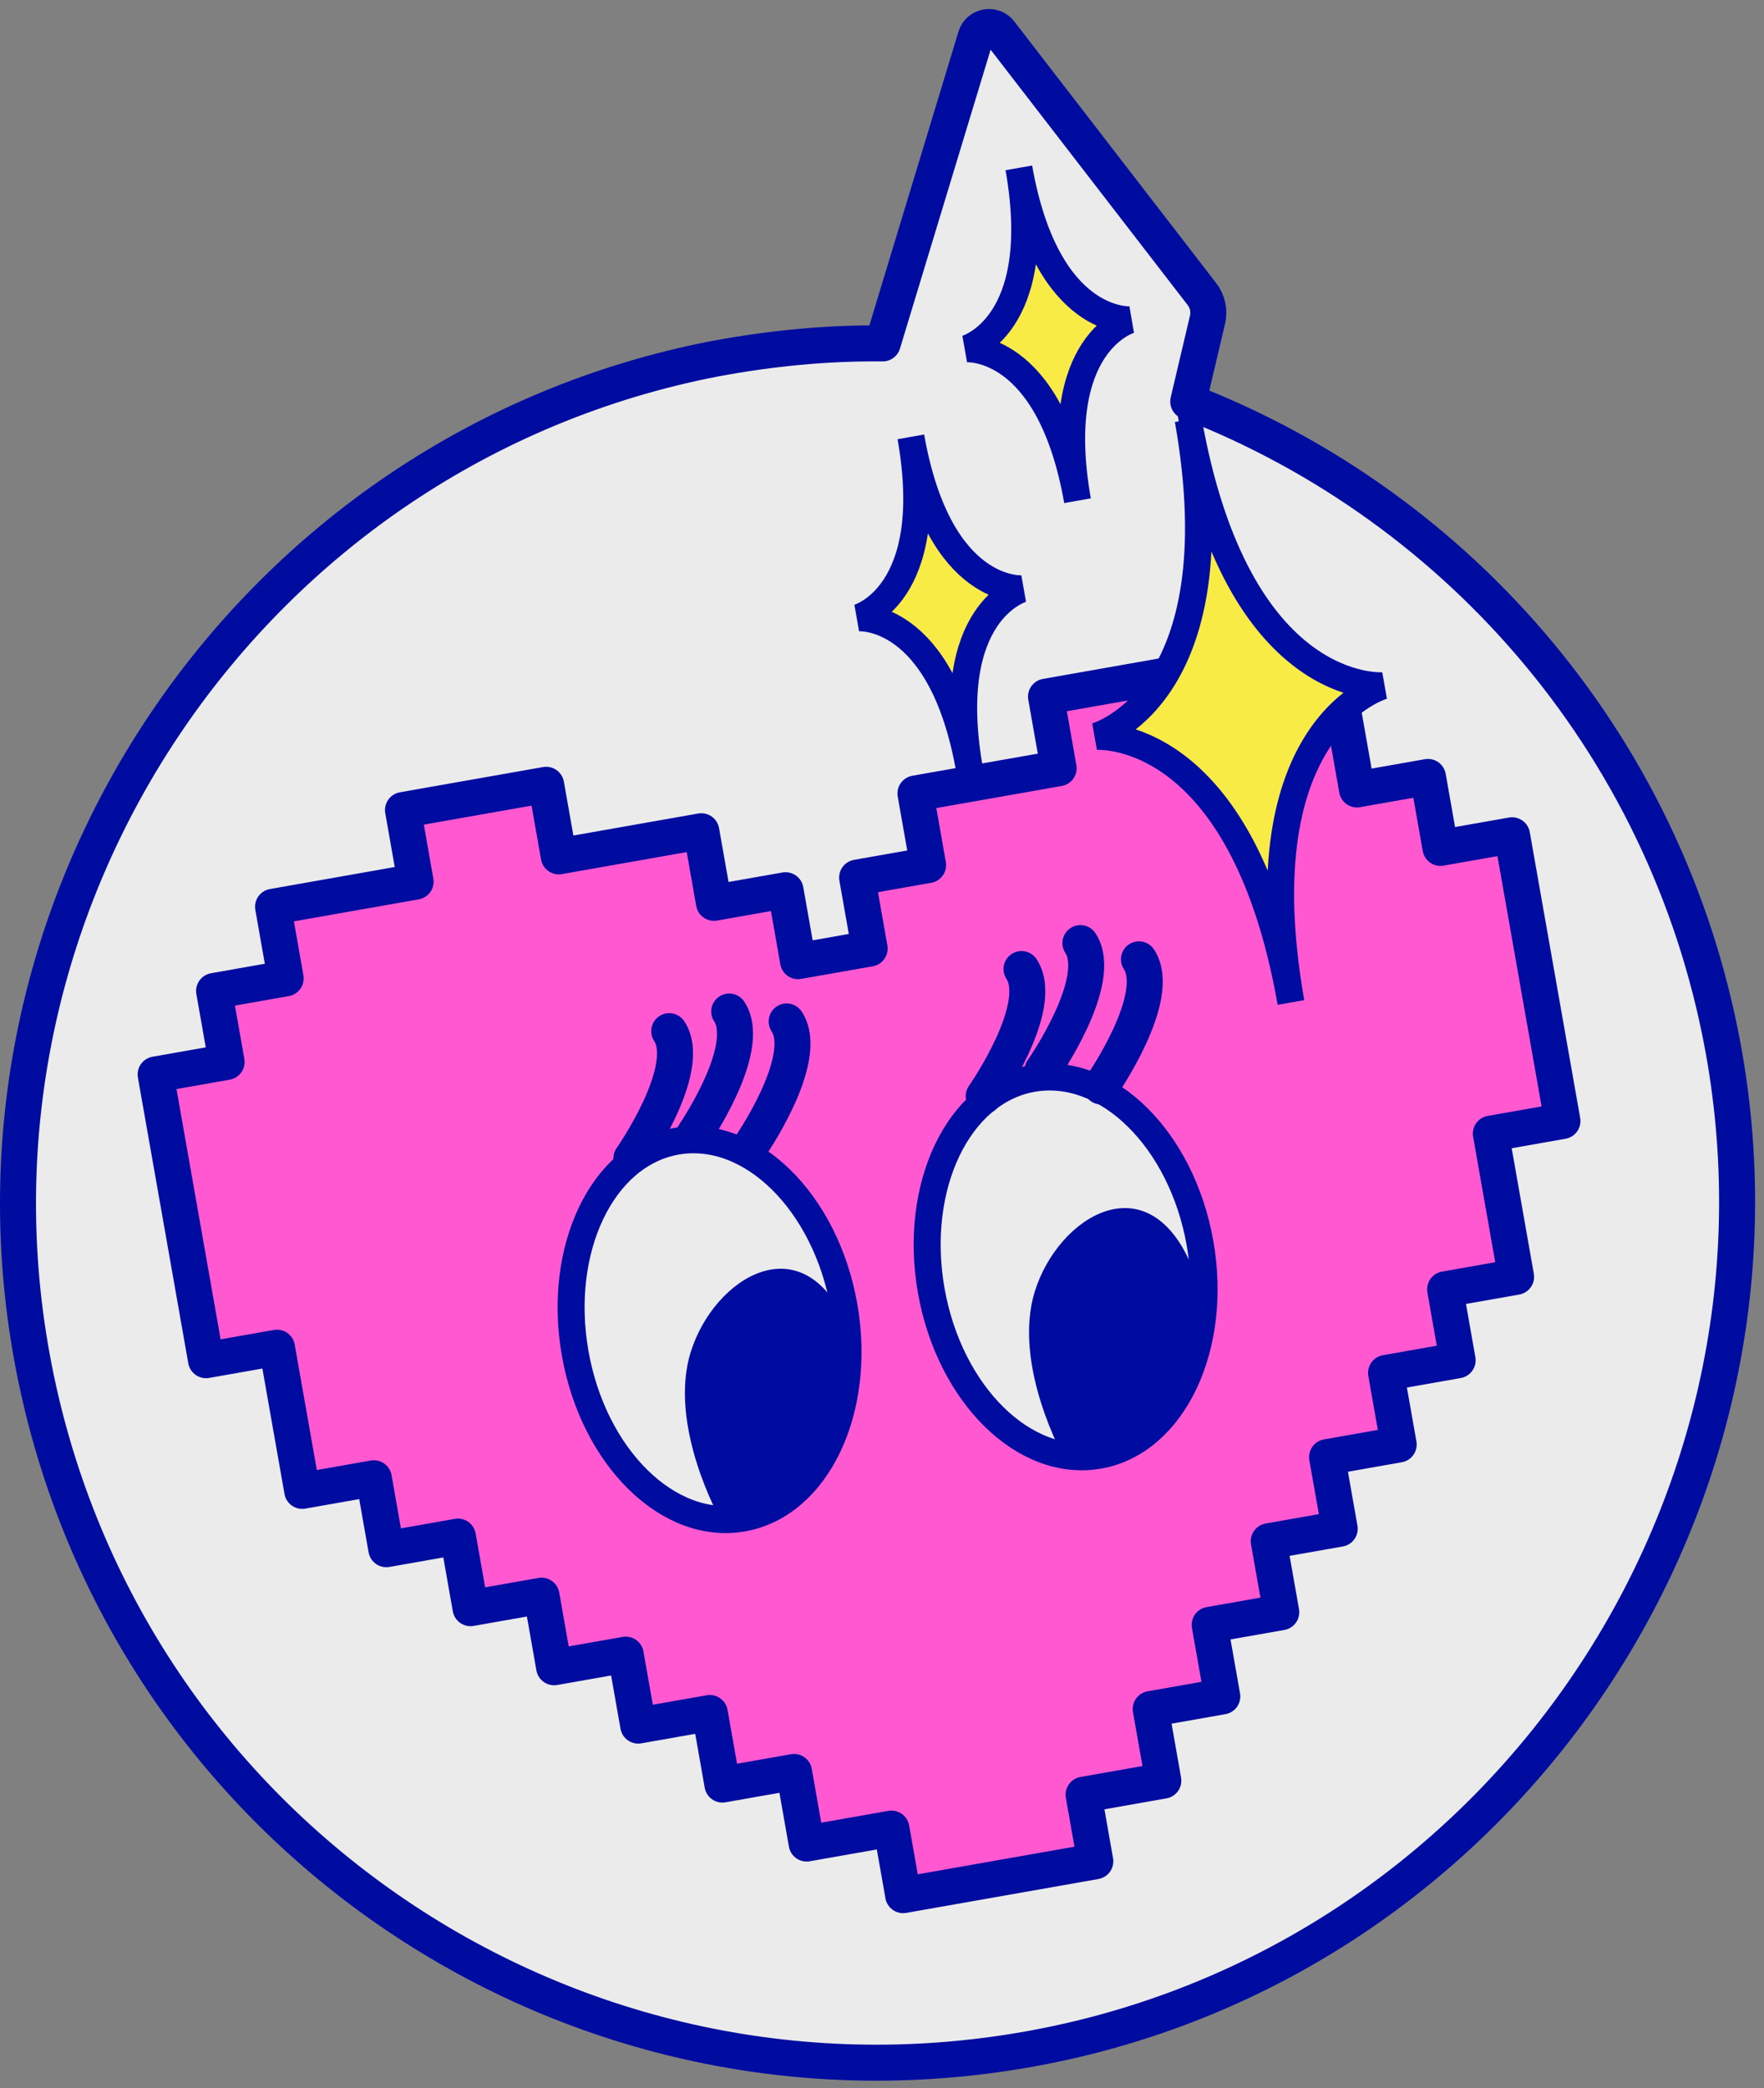 <?xml version="1.0" encoding="UTF-8"?>
<svg width="196px" height="232px" viewBox="0 0 196 232" version="1.1" xmlns="http://www.w3.org/2000/svg" xmlns:xlink="http://www.w3.org/1999/xlink">
    <rect x="0" y="0" width="196" height="232" fill="#808080" stroke="none"/>
    <g id="Page-1" stroke="none" stroke-width="1" fill="none" fill-rule="evenodd">
        <g id="Artboard" transform="translate(-489, -226)">
            <g id="Group" transform="translate(491, 229)">
                <path d="M130.026,41.614 L132.166,32.531 C132.412,31.481 132.158,30.446 131.509,29.625 L109.129,0.622 C108.374,-0.396 106.769,-0.113 106.408,1.101 L96.081,35.153 C89.883,35.095 83.657,35.689 77.32,36.878 C26.126,46.84 -7.84,96.571 1.564,147.863 C11.042,199.574 60.486,233.95 112.373,224.657 C163.632,215.475 198.267,166.274 189.713,114.903 C183.926,80.456 160.376,53.385 130.026,41.614 Z" id="Path" stroke="#000CA0" stroke-width="4" fill="#EBEBEB" fill-rule="nonzero" stroke-linejoin="round"></path>
                <polygon id="Path" stroke="#000CA0" stroke-width="4" fill="#FF58D1" fill-rule="nonzero" stroke-linecap="round" stroke-linejoin="round" points="158.052 91.205 156.661 83.321 148.777 84.711 147.374 76.757 139.42 78.159 131.466 79.562 130.063 71.608 122.179 72.998 114.224 74.401 115.627 82.355 107.673 83.757 99.718 85.16 101.121 93.114 93.236 94.504 94.627 102.389 86.672 103.791 85.282 95.907 77.328 97.309 75.925 89.355 68.041 90.745 60.087 92.148 58.684 84.194 50.73 85.596 42.776 86.999 44.178 94.953 36.294 96.343 28.339 97.746 29.742 105.7 21.788 107.102 23.178 114.987 15.293 116.377 16.696 124.331 18.099 132.286 19.489 140.17 20.891 148.124 28.776 146.734 30.178 154.688 31.581 162.643 39.535 161.24 40.925 169.125 48.88 167.722 50.282 175.676 58.167 174.286 59.569 182.24 67.524 180.838 68.914 188.722 76.868 187.32 78.271 195.274 86.225 193.871 87.627 201.826 97.047 200.165 98.351 207.561 119.702 203.796 118.398 196.4 127.259 194.838 125.857 186.883 133.811 185.481 132.408 177.527 140.363 176.124 138.972 168.239 146.857 166.849 145.454 158.895 153.409 157.492 152.006 149.538 159.96 148.136 158.57 140.251 166.455 138.861 165.052 130.907 163.649 122.952 171.604 121.55 170.201 113.596 168.811 105.711 167.408 97.757 166.006 89.803"></polygon>
                <path d="M130.022,43.629 C135.472,74.539 119.752,78.822 119.752,78.822 C119.752,78.822 135.989,77.469 141.439,108.379 C135.989,77.469 151.709,73.187 151.709,73.187 C151.709,73.187 135.472,74.539 130.022,43.629 Z" id="Path" stroke="#000CA0" stroke-width="3" fill="#F9EB46" fill-rule="nonzero"></path>
                <path d="M111.204,15.652 C114.316,33.305 105.324,35.754 105.324,35.754 C105.324,35.754 114.612,34.979 117.724,52.632 C114.612,34.979 123.604,32.53 123.604,32.53 C123.604,32.53 114.304,33.235 111.204,15.652 Z" id="Path" stroke="#000CA0" stroke-width="3" fill="#F9EB46" fill-rule="nonzero"></path>
                <path d="M99.207,45.537 C102.32,63.19 93.327,65.639 93.327,65.639 C93.327,65.639 102.615,64.865 105.727,82.518 C102.615,64.865 111.608,62.416 111.608,62.416 C111.608,62.416 102.32,63.19 99.207,45.537 Z" id="Path" stroke="#000CA0" stroke-width="3" fill="#F9EB46" fill-rule="nonzero"></path>
                <path d="M68.159,125.689 C68.159,125.689 75.113,115.758 72.36,111.567" id="Path" stroke="#000CA0" stroke-width="4" stroke-linecap="round"></path>
                <path d="M74.825,123.506 C74.825,123.506 81.779,113.575 79.025,109.384" id="Path" stroke="#000CA0" stroke-width="4" stroke-linecap="round"></path>
                <path d="M81.207,124.611 C81.207,124.611 88.161,114.68 85.407,110.489" id="Path" stroke="#000CA0" stroke-width="4" stroke-linecap="round"></path>
                <path d="M80.532,165.666 C88.779,164.212 93.811,153.662 91.773,142.101 C89.734,130.54 81.397,122.348 73.15,123.802 C64.904,125.256 59.871,135.806 61.909,147.367 C63.948,158.927 72.285,167.12 80.532,165.666 Z" id="Path" stroke="#000CA0" stroke-width="3" fill="#EBEBEB" fill-rule="nonzero"></path>
                <path d="M120.094,158.69 C128.34,157.236 133.373,146.686 131.335,135.125 C129.296,123.565 120.959,115.372 112.712,116.826 C104.466,118.28 99.433,128.83 101.471,140.391 C103.51,151.952 111.847,160.144 120.094,158.69 Z" id="Path" stroke="#000CA0" stroke-width="3" fill="#EBEBEB" fill-rule="nonzero"></path>
                <path d="M78.041,165.818 C78.041,165.818 72.177,155.413 74.756,147.188 C77.334,138.963 87.12,132.849 92.06,144.137 C96.93,155.437 86.196,165.962 78.041,165.818 Z" id="Path" fill="#000CA0" fill-rule="nonzero"></path>
                <path d="M116.277,159.076 C116.277,159.076 110.413,148.67 112.992,140.446 C115.571,132.221 125.356,126.107 130.296,137.395 C135.236,148.682 124.432,159.22 116.277,159.076 Z" id="Path" fill="#000CA0" fill-rule="nonzero"></path>
                <path d="M107.302,118.787 C107.302,118.787 114.256,108.856 111.503,104.665" id="Path" stroke="#000CA0" stroke-width="4" stroke-linecap="round"></path>
                <path d="M113.845,115.907 C113.845,115.907 120.799,105.975 118.046,101.784" id="Path" stroke="#000CA0" stroke-width="4" stroke-linecap="round"></path>
                <path d="M120.35,117.709 C120.35,117.709 127.304,107.778 124.551,103.587" id="Path" stroke="#000CA0" stroke-width="4" stroke-linecap="round"></path>
                <polygon id="Path" fill="#000CA0" fill-rule="nonzero" points="129.061 44.302 128.594 41.651 131.155 41.487 131.077 44.306"></polygon>
            </g>
        </g>
    </g>
</svg>